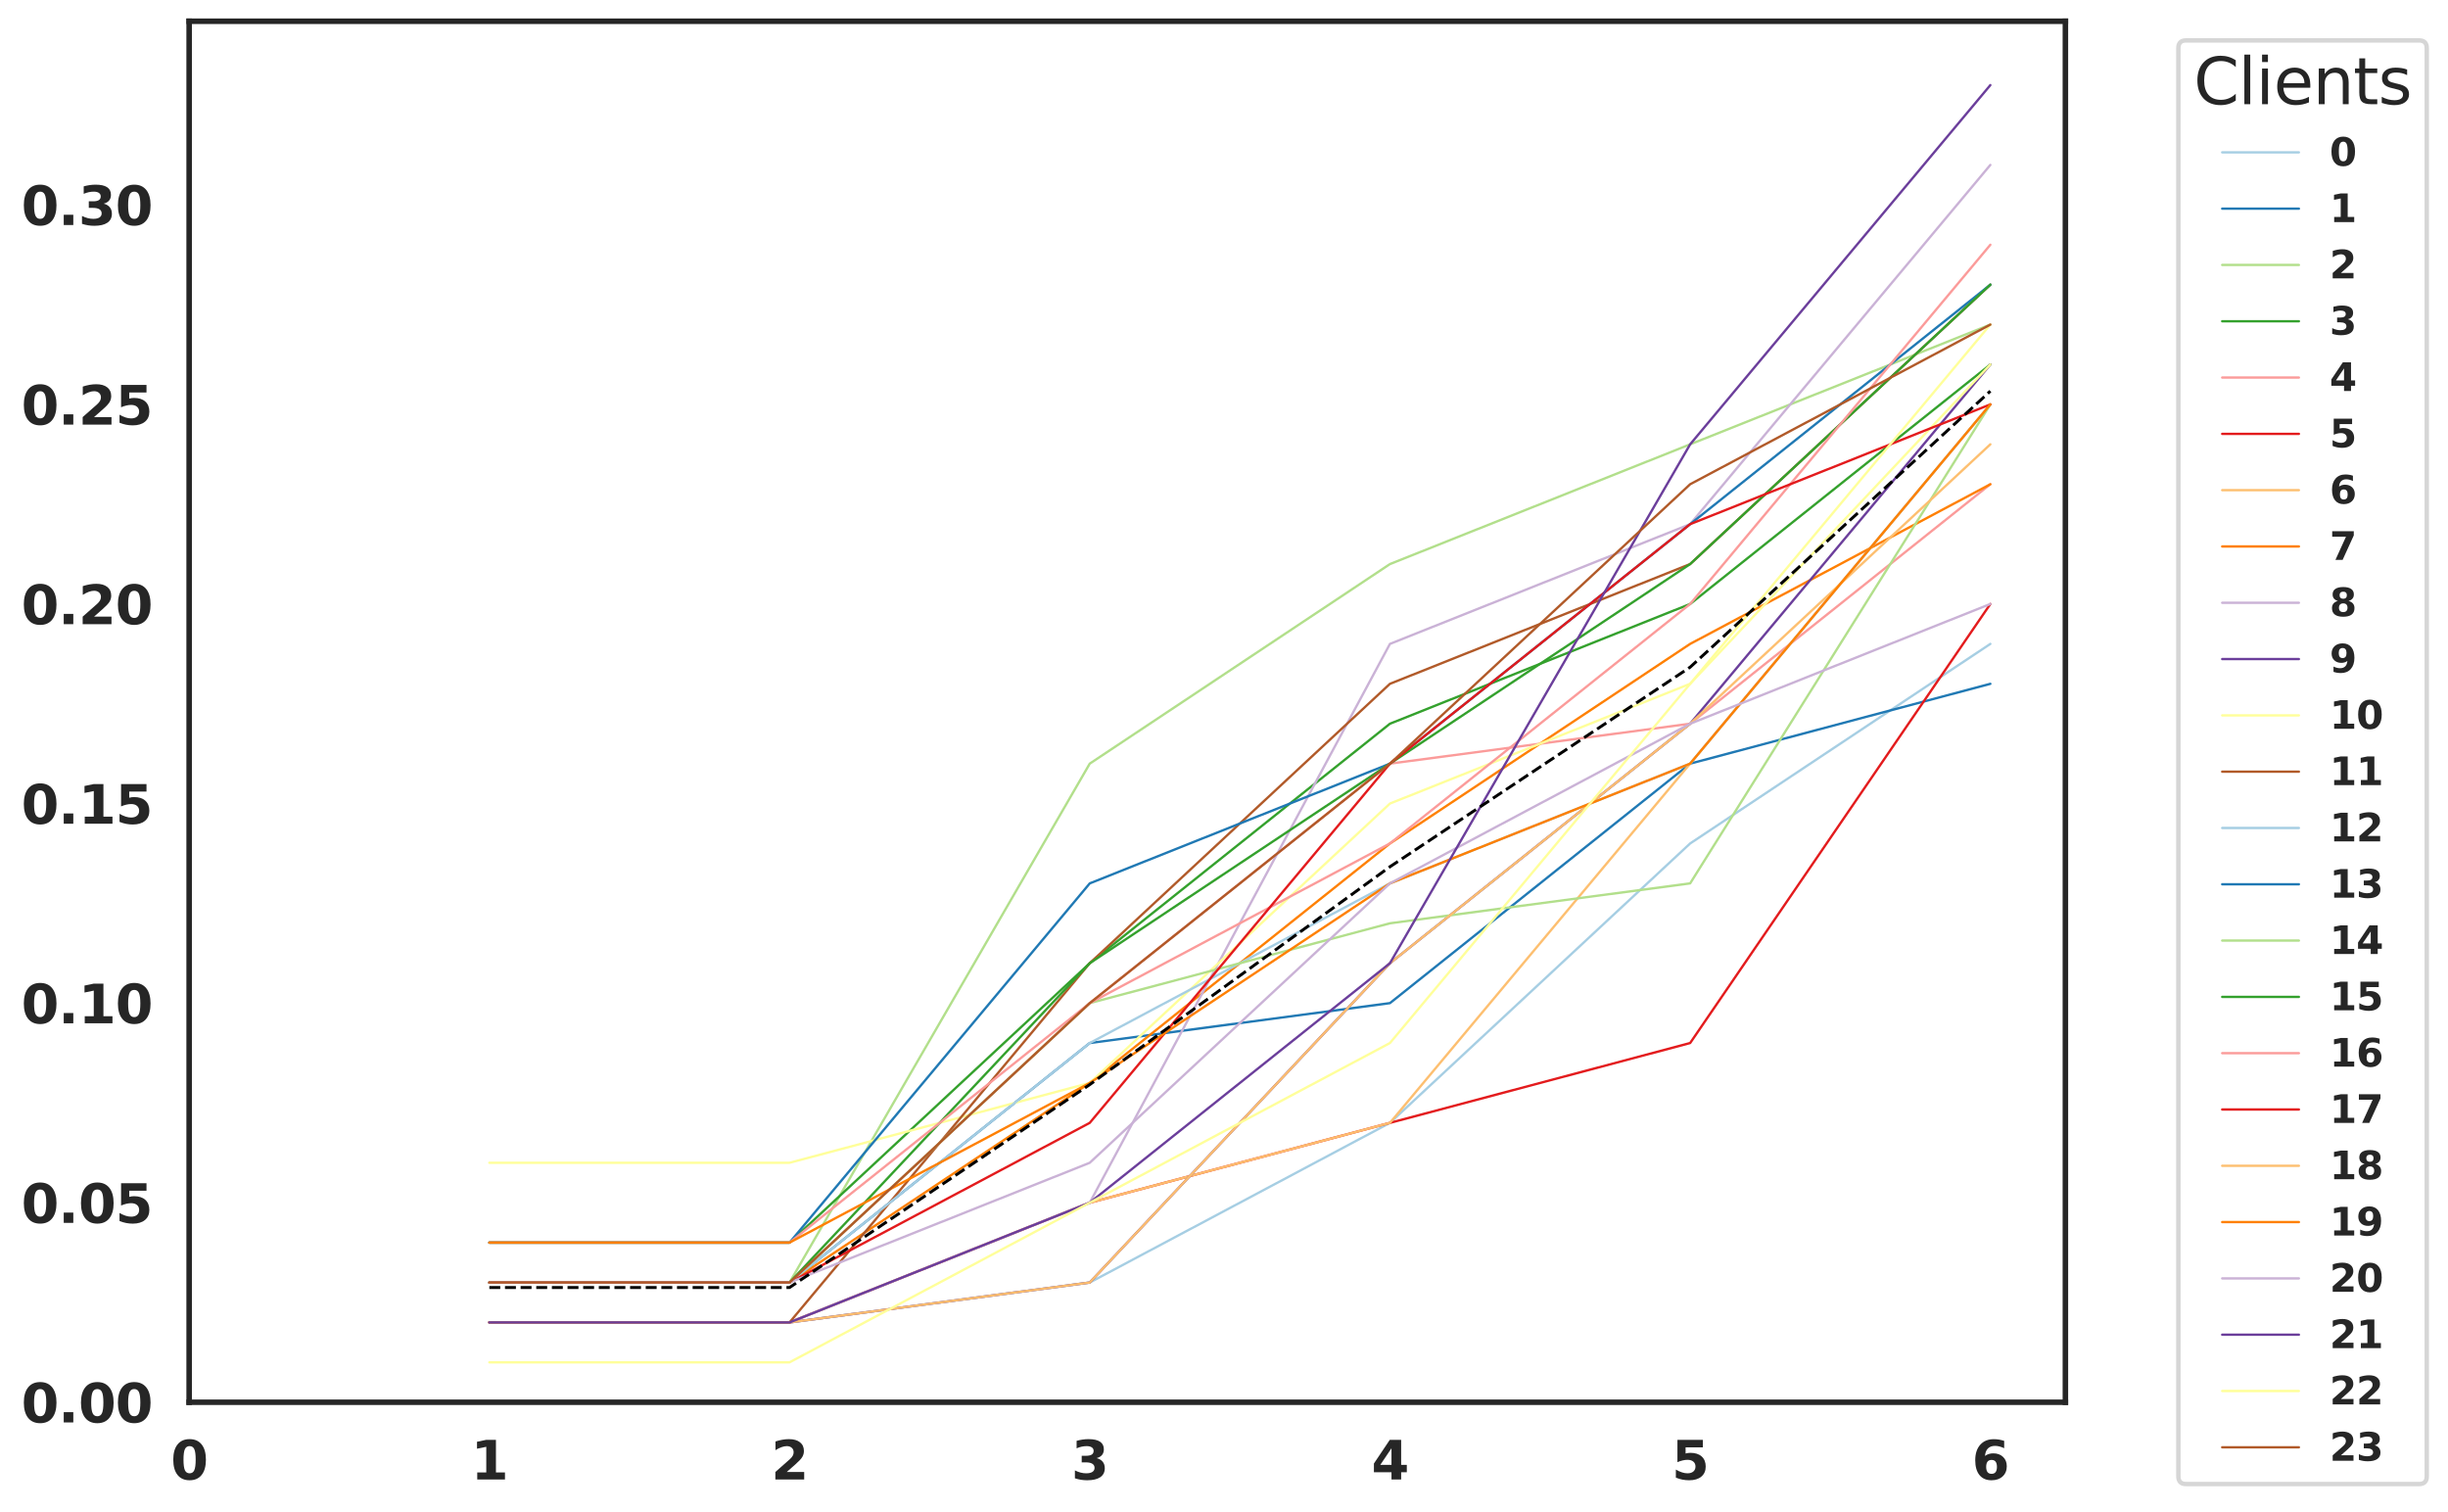 <?xml version="1.0" encoding="utf-8" standalone="no"?>
<!DOCTYPE svg PUBLIC "-//W3C//DTD SVG 1.1//EN"
  "http://www.w3.org/Graphics/SVG/1.1/DTD/svg11.dtd">
<svg xmlns:xlink="http://www.w3.org/1999/xlink" width="829.724pt" height="512.365pt" viewBox="0 0 829.724 512.365" xmlns="http://www.w3.org/2000/svg" version="1.1">
 <defs>
  <style type="text/css">*{stroke-linejoin: round; stroke-linecap: butt}</style>
 </defs>
 <g id="figure_1">
  <g id="patch_1">
   <path d="M 0 512.365 
L 829.724 512.365 
L 829.724 0 
L 0 0 
z
" style="fill: #ffffff"/>
  </g>
  <g id="axes_1">
   <g id="patch_2">
    <path d="M 64.109 475.244 
L 700.043 475.244 
L 700.043 7.2 
L 64.109 7.2 
z
" style="fill: #ffffff"/>
   </g>
   <g id="matplotlib.axis_1">
    <g id="xtick_1">
     <g id="text_1">
      <!-- 0 -->
      <g style="fill: #262626" transform="translate(57.847 501.421) scale(0.18 -0.18)">
       <defs>
        <path id="DejaVuSans-Bold-30" d="M 2944 2338 
Q 2944 3213 2780 3570 
Q 2616 3928 2228 3928 
Q 1841 3928 1675 3570 
Q 1509 3213 1509 2338 
Q 1509 1453 1675 1090 
Q 1841 728 2228 728 
Q 2613 728 2778 1090 
Q 2944 1453 2944 2338 
z
M 4147 2328 
Q 4147 1169 3647 539 
Q 3147 -91 2228 -91 
Q 1306 -91 806 539 
Q 306 1169 306 2328 
Q 306 3491 806 4120 
Q 1306 4750 2228 4750 
Q 3147 4750 3647 4120 
Q 4147 3491 4147 2328 
z
" transform="scale(0.016)"/>
       </defs>
       <use xlink:href="#DejaVuSans-Bold-30"/>
      </g>
     </g>
    </g>
    <g id="xtick_2">
     <g id="text_2">
      <!-- 1 -->
      <g style="fill: #262626" transform="translate(159.597 501.421) scale(0.18 -0.18)">
       <defs>
        <path id="DejaVuSans-Bold-31" d="M 750 831 
L 1813 831 
L 1813 3847 
L 722 3622 
L 722 4441 
L 1806 4666 
L 2950 4666 
L 2950 831 
L 4013 831 
L 4013 0 
L 750 0 
L 750 831 
z
" transform="scale(0.016)"/>
       </defs>
       <use xlink:href="#DejaVuSans-Bold-31"/>
      </g>
     </g>
    </g>
    <g id="xtick_3">
     <g id="text_3">
      <!-- 2 -->
      <g style="fill: #262626" transform="translate(261.346 501.421) scale(0.18 -0.18)">
       <defs>
        <path id="DejaVuSans-Bold-32" d="M 1844 884 
L 3897 884 
L 3897 0 
L 506 0 
L 506 884 
L 2209 2388 
Q 2438 2594 2547 2791 
Q 2656 2988 2656 3200 
Q 2656 3528 2436 3728 
Q 2216 3928 1850 3928 
Q 1569 3928 1234 3808 
Q 900 3688 519 3450 
L 519 4475 
Q 925 4609 1322 4679 
Q 1719 4750 2100 4750 
Q 2938 4750 3402 4381 
Q 3866 4013 3866 3353 
Q 3866 2972 3669 2642 
Q 3472 2313 2841 1759 
L 1844 884 
z
" transform="scale(0.016)"/>
       </defs>
       <use xlink:href="#DejaVuSans-Bold-32"/>
      </g>
     </g>
    </g>
    <g id="xtick_4">
     <g id="text_4">
      <!-- 3 -->
      <g style="fill: #262626" transform="translate(363.096 501.421) scale(0.18 -0.18)">
       <defs>
        <path id="DejaVuSans-Bold-33" d="M 2981 2516 
Q 3453 2394 3698 2092 
Q 3944 1791 3944 1325 
Q 3944 631 3412 270 
Q 2881 -91 1863 -91 
Q 1503 -91 1142 -33 
Q 781 25 428 141 
L 428 1069 
Q 766 900 1098 814 
Q 1431 728 1753 728 
Q 2231 728 2486 893 
Q 2741 1059 2741 1369 
Q 2741 1688 2480 1852 
Q 2219 2016 1709 2016 
L 1228 2016 
L 1228 2791 
L 1734 2791 
Q 2188 2791 2409 2933 
Q 2631 3075 2631 3366 
Q 2631 3634 2415 3781 
Q 2200 3928 1806 3928 
Q 1516 3928 1219 3862 
Q 922 3797 628 3669 
L 628 4550 
Q 984 4650 1334 4700 
Q 1684 4750 2022 4750 
Q 2931 4750 3382 4451 
Q 3834 4153 3834 3553 
Q 3834 3144 3618 2883 
Q 3403 2622 2981 2516 
z
" transform="scale(0.016)"/>
       </defs>
       <use xlink:href="#DejaVuSans-Bold-33"/>
      </g>
     </g>
    </g>
    <g id="xtick_5">
     <g id="text_5">
      <!-- 4 -->
      <g style="fill: #262626" transform="translate(464.845 501.421) scale(0.18 -0.18)">
       <defs>
        <path id="DejaVuSans-Bold-34" d="M 2356 3675 
L 1038 1722 
L 2356 1722 
L 2356 3675 
z
M 2156 4666 
L 3494 4666 
L 3494 1722 
L 4159 1722 
L 4159 850 
L 3494 850 
L 3494 0 
L 2356 0 
L 2356 850 
L 288 850 
L 288 1881 
L 2156 4666 
z
" transform="scale(0.016)"/>
       </defs>
       <use xlink:href="#DejaVuSans-Bold-34"/>
      </g>
     </g>
    </g>
    <g id="xtick_6">
     <g id="text_6">
      <!-- 5 -->
      <g style="fill: #262626" transform="translate(566.595 501.421) scale(0.18 -0.18)">
       <defs>
        <path id="DejaVuSans-Bold-35" d="M 678 4666 
L 3669 4666 
L 3669 3781 
L 1638 3781 
L 1638 3059 
Q 1775 3097 1914 3117 
Q 2053 3138 2203 3138 
Q 3056 3138 3531 2711 
Q 4006 2284 4006 1522 
Q 4006 766 3489 337 
Q 2972 -91 2053 -91 
Q 1656 -91 1267 -14 
Q 878 63 494 219 
L 494 1166 
Q 875 947 1217 837 
Q 1559 728 1863 728 
Q 2300 728 2551 942 
Q 2803 1156 2803 1522 
Q 2803 1891 2551 2103 
Q 2300 2316 1863 2316 
Q 1603 2316 1309 2248 
Q 1016 2181 678 2041 
L 678 4666 
z
" transform="scale(0.016)"/>
       </defs>
       <use xlink:href="#DejaVuSans-Bold-35"/>
      </g>
     </g>
    </g>
    <g id="xtick_7">
     <g id="text_7">
      <!-- 6 -->
      <g style="fill: #262626" transform="translate(668.344 501.421) scale(0.18 -0.18)">
       <defs>
        <path id="DejaVuSans-Bold-36" d="M 2316 2303 
Q 2000 2303 1842 2098 
Q 1684 1894 1684 1484 
Q 1684 1075 1842 870 
Q 2000 666 2316 666 
Q 2634 666 2792 870 
Q 2950 1075 2950 1484 
Q 2950 1894 2792 2098 
Q 2634 2303 2316 2303 
z
M 3803 4544 
L 3803 3681 
Q 3506 3822 3243 3889 
Q 2981 3956 2731 3956 
Q 2194 3956 1894 3657 
Q 1594 3359 1544 2772 
Q 1750 2925 1990 3001 
Q 2231 3078 2516 3078 
Q 3231 3078 3670 2659 
Q 4109 2241 4109 1563 
Q 4109 813 3618 361 
Q 3128 -91 2303 -91 
Q 1394 -91 895 523 
Q 397 1138 397 2266 
Q 397 3422 980 4083 
Q 1563 4744 2578 4744 
Q 2900 4744 3203 4694 
Q 3506 4644 3803 4544 
z
" transform="scale(0.016)"/>
       </defs>
       <use xlink:href="#DejaVuSans-Bold-36"/>
      </g>
     </g>
    </g>
   </g>
   <g id="matplotlib.axis_2">
    <g id="ytick_1">
     <g id="text_8">
      <!-- 0.00 -->
      <g style="fill: #262626" transform="translate(7.2 482.083) scale(0.18 -0.18)">
       <defs>
        <path id="DejaVuSans-Bold-2e" d="M 653 1209 
L 1778 1209 
L 1778 0 
L 653 0 
L 653 1209 
z
" transform="scale(0.016)"/>
       </defs>
       <use xlink:href="#DejaVuSans-Bold-30"/>
       <use xlink:href="#DejaVuSans-Bold-2e" transform="translate(69.58 0)"/>
       <use xlink:href="#DejaVuSans-Bold-30" transform="translate(107.568 0)"/>
       <use xlink:href="#DejaVuSans-Bold-30" transform="translate(177.148 0)"/>
      </g>
     </g>
    </g>
    <g id="ytick_2">
     <g id="text_9">
      <!-- 0.05 -->
      <g style="fill: #262626" transform="translate(7.2 414.446) scale(0.18 -0.18)">
       <use xlink:href="#DejaVuSans-Bold-30"/>
       <use xlink:href="#DejaVuSans-Bold-2e" transform="translate(69.58 0)"/>
       <use xlink:href="#DejaVuSans-Bold-30" transform="translate(107.568 0)"/>
       <use xlink:href="#DejaVuSans-Bold-35" transform="translate(177.148 0)"/>
      </g>
     </g>
    </g>
    <g id="ytick_3">
     <g id="text_10">
      <!-- 0.10 -->
      <g style="fill: #262626" transform="translate(7.2 346.81) scale(0.18 -0.18)">
       <use xlink:href="#DejaVuSans-Bold-30"/>
       <use xlink:href="#DejaVuSans-Bold-2e" transform="translate(69.58 0)"/>
       <use xlink:href="#DejaVuSans-Bold-31" transform="translate(107.568 0)"/>
       <use xlink:href="#DejaVuSans-Bold-30" transform="translate(177.148 0)"/>
      </g>
     </g>
    </g>
    <g id="ytick_4">
     <g id="text_11">
      <!-- 0.15 -->
      <g style="fill: #262626" transform="translate(7.2 279.173) scale(0.18 -0.18)">
       <use xlink:href="#DejaVuSans-Bold-30"/>
       <use xlink:href="#DejaVuSans-Bold-2e" transform="translate(69.58 0)"/>
       <use xlink:href="#DejaVuSans-Bold-31" transform="translate(107.568 0)"/>
       <use xlink:href="#DejaVuSans-Bold-35" transform="translate(177.148 0)"/>
      </g>
     </g>
    </g>
    <g id="ytick_5">
     <g id="text_12">
      <!-- 0.20 -->
      <g style="fill: #262626" transform="translate(7.2 211.537) scale(0.18 -0.18)">
       <use xlink:href="#DejaVuSans-Bold-30"/>
       <use xlink:href="#DejaVuSans-Bold-2e" transform="translate(69.58 0)"/>
       <use xlink:href="#DejaVuSans-Bold-32" transform="translate(107.568 0)"/>
       <use xlink:href="#DejaVuSans-Bold-30" transform="translate(177.148 0)"/>
      </g>
     </g>
    </g>
    <g id="ytick_6">
     <g id="text_13">
      <!-- 0.25 -->
      <g style="fill: #262626" transform="translate(7.2 143.901) scale(0.18 -0.18)">
       <use xlink:href="#DejaVuSans-Bold-30"/>
       <use xlink:href="#DejaVuSans-Bold-2e" transform="translate(69.58 0)"/>
       <use xlink:href="#DejaVuSans-Bold-32" transform="translate(107.568 0)"/>
       <use xlink:href="#DejaVuSans-Bold-35" transform="translate(177.148 0)"/>
      </g>
     </g>
    </g>
    <g id="ytick_7">
     <g id="text_14">
      <!-- 0.30 -->
      <g style="fill: #262626" transform="translate(7.2 76.264) scale(0.18 -0.18)">
       <use xlink:href="#DejaVuSans-Bold-30"/>
       <use xlink:href="#DejaVuSans-Bold-2e" transform="translate(69.58 0)"/>
       <use xlink:href="#DejaVuSans-Bold-33" transform="translate(107.568 0)"/>
       <use xlink:href="#DejaVuSans-Bold-30" transform="translate(177.148 0)"/>
      </g>
     </g>
    </g>
   </g>
   <g id="FillBetweenPolyCollection_1"/>
   <g id="FillBetweenPolyCollection_2"/>
   <g id="FillBetweenPolyCollection_3"/>
   <g id="FillBetweenPolyCollection_4"/>
   <g id="FillBetweenPolyCollection_5"/>
   <g id="FillBetweenPolyCollection_6"/>
   <g id="FillBetweenPolyCollection_7"/>
   <g id="FillBetweenPolyCollection_8"/>
   <g id="FillBetweenPolyCollection_9"/>
   <g id="FillBetweenPolyCollection_10"/>
   <g id="FillBetweenPolyCollection_11"/>
   <g id="FillBetweenPolyCollection_12"/>
   <g id="FillBetweenPolyCollection_13"/>
   <g id="FillBetweenPolyCollection_14"/>
   <g id="FillBetweenPolyCollection_15"/>
   <g id="FillBetweenPolyCollection_16"/>
   <g id="FillBetweenPolyCollection_17"/>
   <g id="FillBetweenPolyCollection_18"/>
   <g id="FillBetweenPolyCollection_19"/>
   <g id="FillBetweenPolyCollection_20"/>
   <g id="FillBetweenPolyCollection_21"/>
   <g id="FillBetweenPolyCollection_22"/>
   <g id="FillBetweenPolyCollection_23"/>
   <g id="FillBetweenPolyCollection_24"/>
   <g id="FillBetweenPolyCollection_25"/>
   <g id="line2d_1">
    <path d="M 165.859 448.189 
L 267.608 448.189 
L 369.358 434.662 
L 471.107 380.553 
L 572.857 285.862 
L 674.606 218.226 
" clip-path="url(#p91387a9172)" style="fill: none; stroke: #a6cee3; stroke-opacity: 0.99; stroke-width: 0.8; stroke-linecap: round"/>
   </g>
   <g id="line2d_2">
    <path d="M 165.859 434.662 
L 267.608 434.662 
L 369.358 353.498 
L 471.107 339.971 
L 572.857 258.807 
L 674.606 231.753 
" clip-path="url(#p91387a9172)" style="fill: none; stroke: #1f78b4; stroke-opacity: 0.99; stroke-width: 0.8; stroke-linecap: round"/>
   </g>
   <g id="line2d_3">
    <path d="M 165.859 434.662 
L 267.608 434.662 
L 369.358 258.807 
L 471.107 191.171 
L 572.857 150.589 
L 674.606 110.007 
" clip-path="url(#p91387a9172)" style="fill: none; stroke: #b2df8a; stroke-opacity: 0.99; stroke-width: 0.8; stroke-linecap: round"/>
   </g>
   <g id="line2d_4">
    <path d="M 165.859 421.135 
L 267.608 421.135 
L 369.358 326.444 
L 471.107 245.28 
L 572.857 204.698 
L 674.606 123.535 
" clip-path="url(#p91387a9172)" style="fill: none; stroke: #33a02c; stroke-opacity: 0.99; stroke-width: 0.8; stroke-linecap: round"/>
   </g>
   <g id="line2d_5">
    <path d="M 165.859 434.662 
L 267.608 434.662 
L 369.358 339.971 
L 471.107 258.807 
L 572.857 245.28 
L 674.606 164.116 
" clip-path="url(#p91387a9172)" style="fill: none; stroke: #fb9a99; stroke-opacity: 0.99; stroke-width: 0.8; stroke-linecap: round"/>
   </g>
   <g id="line2d_6">
    <path d="M 165.859 448.189 
L 267.608 448.189 
L 369.358 407.608 
L 471.107 380.553 
L 572.857 353.498 
L 674.606 204.698 
" clip-path="url(#p91387a9172)" style="fill: none; stroke: #e31a1c; stroke-opacity: 0.99; stroke-width: 0.8; stroke-linecap: round"/>
   </g>
   <g id="line2d_7">
    <path d="M 165.859 448.189 
L 267.608 448.189 
L 369.358 407.608 
L 471.107 380.553 
L 572.857 258.807 
L 674.606 137.062 
" clip-path="url(#p91387a9172)" style="fill: none; stroke: #fdbf6f; stroke-opacity: 0.99; stroke-width: 0.8; stroke-linecap: round"/>
   </g>
   <g id="line2d_8">
    <path d="M 165.859 434.662 
L 267.608 434.662 
L 369.358 367.026 
L 471.107 285.862 
L 572.857 218.226 
L 674.606 164.116 
" clip-path="url(#p91387a9172)" style="fill: none; stroke: #ff7f00; stroke-opacity: 0.99; stroke-width: 0.8; stroke-linecap: round"/>
   </g>
   <g id="line2d_9">
    <path d="M 165.859 448.189 
L 267.608 448.189 
L 369.358 407.608 
L 471.107 218.226 
L 572.857 177.644 
L 674.606 55.898 
" clip-path="url(#p91387a9172)" style="fill: none; stroke: #cab2d6; stroke-opacity: 0.99; stroke-width: 0.8; stroke-linecap: round"/>
   </g>
   <g id="line2d_10">
    <path d="M 165.859 448.189 
L 267.608 448.189 
L 369.358 434.662 
L 471.107 326.444 
L 572.857 245.28 
L 674.606 123.535 
" clip-path="url(#p91387a9172)" style="fill: none; stroke: #6a3d9a; stroke-opacity: 0.99; stroke-width: 0.8; stroke-linecap: round"/>
   </g>
   <g id="line2d_11">
    <path d="M 165.859 394.08 
L 267.608 394.08 
L 369.358 367.026 
L 471.107 272.335 
L 572.857 231.753 
L 674.606 123.535 
" clip-path="url(#p91387a9172)" style="fill: none; stroke: #ffff99; stroke-opacity: 0.99; stroke-width: 0.8; stroke-linecap: round"/>
   </g>
   <g id="line2d_12">
    <path d="M 165.859 448.189 
L 267.608 448.189 
L 369.358 326.444 
L 471.107 231.753 
L 572.857 191.171 
L 674.606 96.48 
" clip-path="url(#p91387a9172)" style="fill: none; stroke: #b15928; stroke-opacity: 0.99; stroke-width: 0.8; stroke-linecap: round"/>
   </g>
   <g id="line2d_13">
    <path d="M 165.859 434.662 
L 267.608 434.662 
L 369.358 353.498 
L 471.107 299.389 
L 572.857 258.807 
L 674.606 137.062 
" clip-path="url(#p91387a9172)" style="fill: none; stroke: #a6cee3; stroke-opacity: 0.99; stroke-width: 0.8; stroke-linecap: round"/>
   </g>
   <g id="line2d_14">
    <path d="M 165.859 421.135 
L 267.608 421.135 
L 369.358 299.389 
L 471.107 258.807 
L 572.857 177.644 
L 674.606 96.48 
" clip-path="url(#p91387a9172)" style="fill: none; stroke: #1f78b4; stroke-opacity: 0.99; stroke-width: 0.8; stroke-linecap: round"/>
   </g>
   <g id="line2d_15">
    <path d="M 165.859 434.662 
L 267.608 434.662 
L 369.358 339.971 
L 471.107 312.917 
L 572.857 299.389 
L 674.606 137.062 
" clip-path="url(#p91387a9172)" style="fill: none; stroke: #b2df8a; stroke-opacity: 0.99; stroke-width: 0.8; stroke-linecap: round"/>
   </g>
   <g id="line2d_16">
    <path d="M 165.859 434.662 
L 267.608 434.662 
L 369.358 326.444 
L 471.107 258.807 
L 572.857 191.171 
L 674.606 96.48 
" clip-path="url(#p91387a9172)" style="fill: none; stroke: #33a02c; stroke-opacity: 0.99; stroke-width: 0.8; stroke-linecap: round"/>
   </g>
   <g id="line2d_17">
    <path d="M 165.859 421.135 
L 267.608 421.135 
L 369.358 339.971 
L 471.107 285.862 
L 572.857 204.698 
L 674.606 82.953 
" clip-path="url(#p91387a9172)" style="fill: none; stroke: #fb9a99; stroke-opacity: 0.99; stroke-width: 0.8; stroke-linecap: round"/>
   </g>
   <g id="line2d_18">
    <path d="M 165.859 434.662 
L 267.608 434.662 
L 369.358 380.553 
L 471.107 258.807 
L 572.857 177.644 
L 674.606 137.062 
" clip-path="url(#p91387a9172)" style="fill: none; stroke: #e31a1c; stroke-opacity: 0.99; stroke-width: 0.8; stroke-linecap: round"/>
   </g>
   <g id="line2d_19">
    <path d="M 165.859 448.189 
L 267.608 448.189 
L 369.358 434.662 
L 471.107 326.444 
L 572.857 245.28 
L 674.606 150.589 
" clip-path="url(#p91387a9172)" style="fill: none; stroke: #fdbf6f; stroke-opacity: 0.99; stroke-width: 0.8; stroke-linecap: round"/>
   </g>
   <g id="line2d_20">
    <path d="M 165.859 421.135 
L 267.608 421.135 
L 369.358 367.026 
L 471.107 299.389 
L 572.857 258.807 
L 674.606 137.062 
" clip-path="url(#p91387a9172)" style="fill: none; stroke: #ff7f00; stroke-opacity: 0.99; stroke-width: 0.8; stroke-linecap: round"/>
   </g>
   <g id="line2d_21">
    <path d="M 165.859 434.662 
L 267.608 434.662 
L 369.358 394.08 
L 471.107 299.389 
L 572.857 245.28 
L 674.606 204.698 
" clip-path="url(#p91387a9172)" style="fill: none; stroke: #cab2d6; stroke-opacity: 0.99; stroke-width: 0.8; stroke-linecap: round"/>
   </g>
   <g id="line2d_22">
    <path d="M 165.859 448.189 
L 267.608 448.189 
L 369.358 407.608 
L 471.107 326.444 
L 572.857 150.589 
L 674.606 28.844 
" clip-path="url(#p91387a9172)" style="fill: none; stroke: #6a3d9a; stroke-opacity: 0.99; stroke-width: 0.8; stroke-linecap: round"/>
   </g>
   <g id="line2d_23">
    <path d="M 165.859 461.717 
L 267.608 461.717 
L 369.358 407.608 
L 471.107 353.498 
L 572.857 231.753 
L 674.606 110.007 
" clip-path="url(#p91387a9172)" style="fill: none; stroke: #ffff99; stroke-opacity: 0.99; stroke-width: 0.8; stroke-linecap: round"/>
   </g>
   <g id="line2d_24">
    <path d="M 165.859 434.662 
L 267.608 434.662 
L 369.358 339.971 
L 471.107 258.807 
L 572.857 164.116 
L 674.606 110.007 
" clip-path="url(#p91387a9172)" style="fill: none; stroke: #b15928; stroke-opacity: 0.99; stroke-width: 0.8; stroke-linecap: round"/>
   </g>
   <g id="line2d_25"/>
   <g id="line2d_26"/>
   <g id="line2d_27"/>
   <g id="line2d_28"/>
   <g id="line2d_29"/>
   <g id="line2d_30"/>
   <g id="line2d_31"/>
   <g id="line2d_32"/>
   <g id="line2d_33"/>
   <g id="line2d_34"/>
   <g id="line2d_35"/>
   <g id="line2d_36"/>
   <g id="line2d_37"/>
   <g id="line2d_38"/>
   <g id="line2d_39"/>
   <g id="line2d_40"/>
   <g id="line2d_41"/>
   <g id="line2d_42"/>
   <g id="line2d_43"/>
   <g id="line2d_44"/>
   <g id="line2d_45"/>
   <g id="line2d_46"/>
   <g id="line2d_47"/>
   <g id="line2d_48"/>
   <g id="line2d_49">
    <path d="M 165.859 436.353 
L 267.608 436.353 
L 369.358 367.589 
L 471.107 293.753 
L 572.857 226.117 
L 674.606 132.553 
" clip-path="url(#p91387a9172)" style="fill: none; stroke-dasharray: 3.7,1.6; stroke-dashoffset: 0; stroke: #000000"/>
   </g>
   <g id="patch_3">
    <path d="M 64.109 475.244 
L 64.109 7.2 
" style="fill: none; stroke: #262626; stroke-width: 1.875; stroke-linejoin: miter; stroke-linecap: square"/>
   </g>
   <g id="patch_4">
    <path d="M 700.043 475.244 
L 700.043 7.2 
" style="fill: none; stroke: #262626; stroke-width: 1.875; stroke-linejoin: miter; stroke-linecap: square"/>
   </g>
   <g id="patch_5">
    <path d="M 64.109 475.244 
L 700.043 475.244 
" style="fill: none; stroke: #262626; stroke-width: 1.875; stroke-linejoin: miter; stroke-linecap: square"/>
   </g>
   <g id="patch_6">
    <path d="M 64.109 7.2 
L 700.043 7.2 
" style="fill: none; stroke: #262626; stroke-width: 1.875; stroke-linejoin: miter; stroke-linecap: square"/>
   </g>
   <g id="legend_1">
    <g id="patch_7">
     <path d="M 740.94 502.962 
L 819.924 502.962 
Q 822.524 502.962 822.524 500.362 
L 822.524 16.3 
Q 822.524 13.7 819.924 13.7 
L 740.94 13.7 
Q 738.34 13.7 738.34 16.3 
L 738.34 500.362 
Q 738.34 502.962 740.94 502.962 
z
" style="fill: #ffffff; opacity: 0.8; stroke: #cccccc; stroke-width: 1.5; stroke-linejoin: miter"/>
    </g>
    <g id="text_15">
     <!-- Clients -->
     <g style="fill: #262626" transform="translate(743.54 35.313) scale(0.216 -0.216)">
      <defs>
       <path id="DejaVuSans-43" d="M 4122 4306 
L 4122 3641 
Q 3803 3938 3442 4084 
Q 3081 4231 2675 4231 
Q 1875 4231 1450 3742 
Q 1025 3253 1025 2328 
Q 1025 1406 1450 917 
Q 1875 428 2675 428 
Q 3081 428 3442 575 
Q 3803 722 4122 1019 
L 4122 359 
Q 3791 134 3420 21 
Q 3050 -91 2638 -91 
Q 1578 -91 968 557 
Q 359 1206 359 2328 
Q 359 3453 968 4101 
Q 1578 4750 2638 4750 
Q 3056 4750 3426 4639 
Q 3797 4528 4122 4306 
z
" transform="scale(0.016)"/>
       <path id="DejaVuSans-6c" d="M 603 4863 
L 1178 4863 
L 1178 0 
L 603 0 
L 603 4863 
z
" transform="scale(0.016)"/>
       <path id="DejaVuSans-69" d="M 603 3500 
L 1178 3500 
L 1178 0 
L 603 0 
L 603 3500 
z
M 603 4863 
L 1178 4863 
L 1178 4134 
L 603 4134 
L 603 4863 
z
" transform="scale(0.016)"/>
       <path id="DejaVuSans-65" d="M 3597 1894 
L 3597 1613 
L 953 1613 
Q 991 1019 1311 708 
Q 1631 397 2203 397 
Q 2534 397 2845 478 
Q 3156 559 3463 722 
L 3463 178 
Q 3153 47 2828 -22 
Q 2503 -91 2169 -91 
Q 1331 -91 842 396 
Q 353 884 353 1716 
Q 353 2575 817 3079 
Q 1281 3584 2069 3584 
Q 2775 3584 3186 3129 
Q 3597 2675 3597 1894 
z
M 3022 2063 
Q 3016 2534 2758 2815 
Q 2500 3097 2075 3097 
Q 1594 3097 1305 2825 
Q 1016 2553 972 2059 
L 3022 2063 
z
" transform="scale(0.016)"/>
       <path id="DejaVuSans-6e" d="M 3513 2113 
L 3513 0 
L 2938 0 
L 2938 2094 
Q 2938 2591 2744 2837 
Q 2550 3084 2163 3084 
Q 1697 3084 1428 2787 
Q 1159 2491 1159 1978 
L 1159 0 
L 581 0 
L 581 3500 
L 1159 3500 
L 1159 2956 
Q 1366 3272 1645 3428 
Q 1925 3584 2291 3584 
Q 2894 3584 3203 3211 
Q 3513 2838 3513 2113 
z
" transform="scale(0.016)"/>
       <path id="DejaVuSans-74" d="M 1172 4494 
L 1172 3500 
L 2356 3500 
L 2356 3053 
L 1172 3053 
L 1172 1153 
Q 1172 725 1289 603 
Q 1406 481 1766 481 
L 2356 481 
L 2356 0 
L 1766 0 
Q 1100 0 847 248 
Q 594 497 594 1153 
L 594 3053 
L 172 3053 
L 172 3500 
L 594 3500 
L 594 4494 
L 1172 4494 
z
" transform="scale(0.016)"/>
       <path id="DejaVuSans-73" d="M 2834 3397 
L 2834 2853 
Q 2591 2978 2328 3040 
Q 2066 3103 1784 3103 
Q 1356 3103 1142 2972 
Q 928 2841 928 2578 
Q 928 2378 1081 2264 
Q 1234 2150 1697 2047 
L 1894 2003 
Q 2506 1872 2764 1633 
Q 3022 1394 3022 966 
Q 3022 478 2636 193 
Q 2250 -91 1575 -91 
Q 1294 -91 989 -36 
Q 684 19 347 128 
L 347 722 
Q 666 556 975 473 
Q 1284 391 1588 391 
Q 1994 391 2212 530 
Q 2431 669 2431 922 
Q 2431 1156 2273 1281 
Q 2116 1406 1581 1522 
L 1381 1569 
Q 847 1681 609 1914 
Q 372 2147 372 2553 
Q 372 3047 722 3315 
Q 1072 3584 1716 3584 
Q 2034 3584 2315 3537 
Q 2597 3491 2834 3397 
z
" transform="scale(0.016)"/>
      </defs>
      <use xlink:href="#DejaVuSans-43"/>
      <use xlink:href="#DejaVuSans-6c" transform="translate(69.824 0)"/>
      <use xlink:href="#DejaVuSans-69" transform="translate(97.607 0)"/>
      <use xlink:href="#DejaVuSans-65" transform="translate(125.391 0)"/>
      <use xlink:href="#DejaVuSans-6e" transform="translate(186.914 0)"/>
      <use xlink:href="#DejaVuSans-74" transform="translate(250.293 0)"/>
      <use xlink:href="#DejaVuSans-73" transform="translate(289.502 0)"/>
     </g>
    </g>
    <g id="line2d_50">
     <path d="M 753.187 51.633 
L 766.187 51.633 
L 779.187 51.633 
" style="fill: none; stroke: #a6cee3; stroke-opacity: 0.99; stroke-width: 0.8; stroke-linecap: round"/>
    </g>
    <g id="text_16">
     <!-- 0 -->
     <g style="fill: #262626" transform="translate(789.587 56.183) scale(0.13 -0.13)">
      <use xlink:href="#DejaVuSans-Bold-30"/>
     </g>
    </g>
    <g id="line2d_51">
     <path d="M 753.187 70.714 
L 766.187 70.714 
L 779.187 70.714 
" style="fill: none; stroke: #1f78b4; stroke-opacity: 0.99; stroke-width: 0.8; stroke-linecap: round"/>
    </g>
    <g id="text_17">
     <!-- 1 -->
     <g style="fill: #262626" transform="translate(789.587 75.264) scale(0.13 -0.13)">
      <use xlink:href="#DejaVuSans-Bold-31"/>
     </g>
    </g>
    <g id="line2d_52">
     <path d="M 753.187 89.796 
L 766.187 89.796 
L 779.187 89.796 
" style="fill: none; stroke: #b2df8a; stroke-opacity: 0.99; stroke-width: 0.8; stroke-linecap: round"/>
    </g>
    <g id="text_18">
     <!-- 2 -->
     <g style="fill: #262626" transform="translate(789.587 94.346) scale(0.13 -0.13)">
      <use xlink:href="#DejaVuSans-Bold-32"/>
     </g>
    </g>
    <g id="line2d_53">
     <path d="M 753.187 108.877 
L 766.187 108.877 
L 779.187 108.877 
" style="fill: none; stroke: #33a02c; stroke-opacity: 0.99; stroke-width: 0.8; stroke-linecap: round"/>
    </g>
    <g id="text_19">
     <!-- 3 -->
     <g style="fill: #262626" transform="translate(789.587 113.427) scale(0.13 -0.13)">
      <use xlink:href="#DejaVuSans-Bold-33"/>
     </g>
    </g>
    <g id="line2d_54">
     <path d="M 753.187 127.959 
L 766.187 127.959 
L 779.187 127.959 
" style="fill: none; stroke: #fb9a99; stroke-opacity: 0.99; stroke-width: 0.8; stroke-linecap: round"/>
    </g>
    <g id="text_20">
     <!-- 4 -->
     <g style="fill: #262626" transform="translate(789.587 132.509) scale(0.13 -0.13)">
      <use xlink:href="#DejaVuSans-Bold-34"/>
     </g>
    </g>
    <g id="line2d_55">
     <path d="M 753.187 147.041 
L 766.187 147.041 
L 779.187 147.041 
" style="fill: none; stroke: #e31a1c; stroke-opacity: 0.99; stroke-width: 0.8; stroke-linecap: round"/>
    </g>
    <g id="text_21">
     <!-- 5 -->
     <g style="fill: #262626" transform="translate(789.587 151.591) scale(0.13 -0.13)">
      <use xlink:href="#DejaVuSans-Bold-35"/>
     </g>
    </g>
    <g id="line2d_56">
     <path d="M 753.187 166.122 
L 766.187 166.122 
L 779.187 166.122 
" style="fill: none; stroke: #fdbf6f; stroke-opacity: 0.99; stroke-width: 0.8; stroke-linecap: round"/>
    </g>
    <g id="text_22">
     <!-- 6 -->
     <g style="fill: #262626" transform="translate(789.587 170.672) scale(0.13 -0.13)">
      <use xlink:href="#DejaVuSans-Bold-36"/>
     </g>
    </g>
    <g id="line2d_57">
     <path d="M 753.187 185.204 
L 766.187 185.204 
L 779.187 185.204 
" style="fill: none; stroke: #ff7f00; stroke-opacity: 0.99; stroke-width: 0.8; stroke-linecap: round"/>
    </g>
    <g id="text_23">
     <!-- 7 -->
     <g style="fill: #262626" transform="translate(789.587 189.754) scale(0.13 -0.13)">
      <defs>
       <path id="DejaVuSans-Bold-37" d="M 428 4666 
L 3944 4666 
L 3944 3988 
L 2125 0 
L 953 0 
L 2675 3781 
L 428 3781 
L 428 4666 
z
" transform="scale(0.016)"/>
      </defs>
      <use xlink:href="#DejaVuSans-Bold-37"/>
     </g>
    </g>
    <g id="line2d_58">
     <path d="M 753.187 204.285 
L 766.187 204.285 
L 779.187 204.285 
" style="fill: none; stroke: #cab2d6; stroke-opacity: 0.99; stroke-width: 0.8; stroke-linecap: round"/>
    </g>
    <g id="text_24">
     <!-- 8 -->
     <g style="fill: #262626" transform="translate(789.587 208.835) scale(0.13 -0.13)">
      <defs>
       <path id="DejaVuSans-Bold-38" d="M 2228 2088 
Q 1891 2088 1709 1903 
Q 1528 1719 1528 1375 
Q 1528 1031 1709 848 
Q 1891 666 2228 666 
Q 2563 666 2741 848 
Q 2919 1031 2919 1375 
Q 2919 1722 2741 1905 
Q 2563 2088 2228 2088 
z
M 1350 2484 
Q 925 2613 709 2878 
Q 494 3144 494 3541 
Q 494 4131 934 4440 
Q 1375 4750 2228 4750 
Q 3075 4750 3515 4442 
Q 3956 4134 3956 3541 
Q 3956 3144 3739 2878 
Q 3522 2613 3097 2484 
Q 3572 2353 3814 2058 
Q 4056 1763 4056 1313 
Q 4056 619 3595 264 
Q 3134 -91 2228 -91 
Q 1319 -91 855 264 
Q 391 619 391 1313 
Q 391 1763 633 2058 
Q 875 2353 1350 2484 
z
M 1631 3419 
Q 1631 3141 1786 2991 
Q 1941 2841 2228 2841 
Q 2509 2841 2662 2991 
Q 2816 3141 2816 3419 
Q 2816 3697 2662 3845 
Q 2509 3994 2228 3994 
Q 1941 3994 1786 3844 
Q 1631 3694 1631 3419 
z
" transform="scale(0.016)"/>
      </defs>
      <use xlink:href="#DejaVuSans-Bold-38"/>
     </g>
    </g>
    <g id="line2d_59">
     <path d="M 753.187 223.367 
L 766.187 223.367 
L 779.187 223.367 
" style="fill: none; stroke: #6a3d9a; stroke-opacity: 0.99; stroke-width: 0.8; stroke-linecap: round"/>
    </g>
    <g id="text_25">
     <!-- 9 -->
     <g style="fill: #262626" transform="translate(789.587 227.917) scale(0.13 -0.13)">
      <defs>
       <path id="DejaVuSans-Bold-39" d="M 641 103 
L 641 966 
Q 928 831 1190 764 
Q 1453 697 1709 697 
Q 2247 697 2547 995 
Q 2847 1294 2900 1881 
Q 2688 1725 2447 1647 
Q 2206 1569 1925 1569 
Q 1209 1569 770 1986 
Q 331 2403 331 3084 
Q 331 3838 820 4291 
Q 1309 4744 2131 4744 
Q 3044 4744 3544 4128 
Q 4044 3513 4044 2388 
Q 4044 1231 3459 570 
Q 2875 -91 1856 -91 
Q 1528 -91 1228 -42 
Q 928 6 641 103 
z
M 2125 2350 
Q 2441 2350 2600 2554 
Q 2759 2759 2759 3169 
Q 2759 3575 2600 3781 
Q 2441 3988 2125 3988 
Q 1809 3988 1650 3781 
Q 1491 3575 1491 3169 
Q 1491 2759 1650 2554 
Q 1809 2350 2125 2350 
z
" transform="scale(0.016)"/>
      </defs>
      <use xlink:href="#DejaVuSans-Bold-39"/>
     </g>
    </g>
    <g id="line2d_60">
     <path d="M 753.187 242.448 
L 766.187 242.448 
L 779.187 242.448 
" style="fill: none; stroke: #ffff99; stroke-opacity: 0.99; stroke-width: 0.8; stroke-linecap: round"/>
    </g>
    <g id="text_26">
     <!-- 10 -->
     <g style="fill: #262626" transform="translate(789.587 246.998) scale(0.13 -0.13)">
      <use xlink:href="#DejaVuSans-Bold-31"/>
      <use xlink:href="#DejaVuSans-Bold-30" transform="translate(69.58 0)"/>
     </g>
    </g>
    <g id="line2d_61">
     <path d="M 753.187 261.53 
L 766.187 261.53 
L 779.187 261.53 
" style="fill: none; stroke: #b15928; stroke-opacity: 0.99; stroke-width: 0.8; stroke-linecap: round"/>
    </g>
    <g id="text_27">
     <!-- 11 -->
     <g style="fill: #262626" transform="translate(789.587 266.08) scale(0.13 -0.13)">
      <use xlink:href="#DejaVuSans-Bold-31"/>
      <use xlink:href="#DejaVuSans-Bold-31" transform="translate(69.58 0)"/>
     </g>
    </g>
    <g id="line2d_62">
     <path d="M 753.187 280.611 
L 766.187 280.611 
L 779.187 280.611 
" style="fill: none; stroke: #a6cee3; stroke-opacity: 0.99; stroke-width: 0.8; stroke-linecap: round"/>
    </g>
    <g id="text_28">
     <!-- 12 -->
     <g style="fill: #262626" transform="translate(789.587 285.161) scale(0.13 -0.13)">
      <use xlink:href="#DejaVuSans-Bold-31"/>
      <use xlink:href="#DejaVuSans-Bold-32" transform="translate(69.58 0)"/>
     </g>
    </g>
    <g id="line2d_63">
     <path d="M 753.187 299.693 
L 766.187 299.693 
L 779.187 299.693 
" style="fill: none; stroke: #1f78b4; stroke-opacity: 0.99; stroke-width: 0.8; stroke-linecap: round"/>
    </g>
    <g id="text_29">
     <!-- 13 -->
     <g style="fill: #262626" transform="translate(789.587 304.243) scale(0.13 -0.13)">
      <use xlink:href="#DejaVuSans-Bold-31"/>
      <use xlink:href="#DejaVuSans-Bold-33" transform="translate(69.58 0)"/>
     </g>
    </g>
    <g id="line2d_64">
     <path d="M 753.187 318.775 
L 766.187 318.775 
L 779.187 318.775 
" style="fill: none; stroke: #b2df8a; stroke-opacity: 0.99; stroke-width: 0.8; stroke-linecap: round"/>
    </g>
    <g id="text_30">
     <!-- 14 -->
     <g style="fill: #262626" transform="translate(789.587 323.325) scale(0.13 -0.13)">
      <use xlink:href="#DejaVuSans-Bold-31"/>
      <use xlink:href="#DejaVuSans-Bold-34" transform="translate(69.58 0)"/>
     </g>
    </g>
    <g id="line2d_65">
     <path d="M 753.187 337.856 
L 766.187 337.856 
L 779.187 337.856 
" style="fill: none; stroke: #33a02c; stroke-opacity: 0.99; stroke-width: 0.8; stroke-linecap: round"/>
    </g>
    <g id="text_31">
     <!-- 15 -->
     <g style="fill: #262626" transform="translate(789.587 342.406) scale(0.13 -0.13)">
      <use xlink:href="#DejaVuSans-Bold-31"/>
      <use xlink:href="#DejaVuSans-Bold-35" transform="translate(69.58 0)"/>
     </g>
    </g>
    <g id="line2d_66">
     <path d="M 753.187 356.938 
L 766.187 356.938 
L 779.187 356.938 
" style="fill: none; stroke: #fb9a99; stroke-opacity: 0.99; stroke-width: 0.8; stroke-linecap: round"/>
    </g>
    <g id="text_32">
     <!-- 16 -->
     <g style="fill: #262626" transform="translate(789.587 361.488) scale(0.13 -0.13)">
      <use xlink:href="#DejaVuSans-Bold-31"/>
      <use xlink:href="#DejaVuSans-Bold-36" transform="translate(69.58 0)"/>
     </g>
    </g>
    <g id="line2d_67">
     <path d="M 753.187 376.019 
L 766.187 376.019 
L 779.187 376.019 
" style="fill: none; stroke: #e31a1c; stroke-opacity: 0.99; stroke-width: 0.8; stroke-linecap: round"/>
    </g>
    <g id="text_33">
     <!-- 17 -->
     <g style="fill: #262626" transform="translate(789.587 380.569) scale(0.13 -0.13)">
      <use xlink:href="#DejaVuSans-Bold-31"/>
      <use xlink:href="#DejaVuSans-Bold-37" transform="translate(69.58 0)"/>
     </g>
    </g>
    <g id="line2d_68">
     <path d="M 753.187 395.101 
L 766.187 395.101 
L 779.187 395.101 
" style="fill: none; stroke: #fdbf6f; stroke-opacity: 0.99; stroke-width: 0.8; stroke-linecap: round"/>
    </g>
    <g id="text_34">
     <!-- 18 -->
     <g style="fill: #262626" transform="translate(789.587 399.651) scale(0.13 -0.13)">
      <use xlink:href="#DejaVuSans-Bold-31"/>
      <use xlink:href="#DejaVuSans-Bold-38" transform="translate(69.58 0)"/>
     </g>
    </g>
    <g id="line2d_69">
     <path d="M 753.187 414.182 
L 766.187 414.182 
L 779.187 414.182 
" style="fill: none; stroke: #ff7f00; stroke-opacity: 0.99; stroke-width: 0.8; stroke-linecap: round"/>
    </g>
    <g id="text_35">
     <!-- 19 -->
     <g style="fill: #262626" transform="translate(789.587 418.732) scale(0.13 -0.13)">
      <use xlink:href="#DejaVuSans-Bold-31"/>
      <use xlink:href="#DejaVuSans-Bold-39" transform="translate(69.58 0)"/>
     </g>
    </g>
    <g id="line2d_70">
     <path d="M 753.187 433.264 
L 766.187 433.264 
L 779.187 433.264 
" style="fill: none; stroke: #cab2d6; stroke-opacity: 0.99; stroke-width: 0.8; stroke-linecap: round"/>
    </g>
    <g id="text_36">
     <!-- 20 -->
     <g style="fill: #262626" transform="translate(789.587 437.814) scale(0.13 -0.13)">
      <use xlink:href="#DejaVuSans-Bold-32"/>
      <use xlink:href="#DejaVuSans-Bold-30" transform="translate(69.58 0)"/>
     </g>
    </g>
    <g id="line2d_71">
     <path d="M 753.187 452.346 
L 766.187 452.346 
L 779.187 452.346 
" style="fill: none; stroke: #6a3d9a; stroke-opacity: 0.99; stroke-width: 0.8; stroke-linecap: round"/>
    </g>
    <g id="text_37">
     <!-- 21 -->
     <g style="fill: #262626" transform="translate(789.587 456.896) scale(0.13 -0.13)">
      <use xlink:href="#DejaVuSans-Bold-32"/>
      <use xlink:href="#DejaVuSans-Bold-31" transform="translate(69.58 0)"/>
     </g>
    </g>
    <g id="line2d_72">
     <path d="M 753.187 471.427 
L 766.187 471.427 
L 779.187 471.427 
" style="fill: none; stroke: #ffff99; stroke-opacity: 0.99; stroke-width: 0.8; stroke-linecap: round"/>
    </g>
    <g id="text_38">
     <!-- 22 -->
     <g style="fill: #262626" transform="translate(789.587 475.977) scale(0.13 -0.13)">
      <use xlink:href="#DejaVuSans-Bold-32"/>
      <use xlink:href="#DejaVuSans-Bold-32" transform="translate(69.58 0)"/>
     </g>
    </g>
    <g id="line2d_73">
     <path d="M 753.187 490.509 
L 766.187 490.509 
L 779.187 490.509 
" style="fill: none; stroke: #b15928; stroke-opacity: 0.99; stroke-width: 0.8; stroke-linecap: round"/>
    </g>
    <g id="text_39">
     <!-- 23 -->
     <g style="fill: #262626" transform="translate(789.587 495.059) scale(0.13 -0.13)">
      <use xlink:href="#DejaVuSans-Bold-32"/>
      <use xlink:href="#DejaVuSans-Bold-33" transform="translate(69.58 0)"/>
     </g>
    </g>
   </g>
  </g>
 </g>
 <defs>
  <clipPath id="p91387a9172">
   <rect x="64.109" y="7.2" width="635.934" height="468.044"/>
  </clipPath>
 </defs>
</svg>
